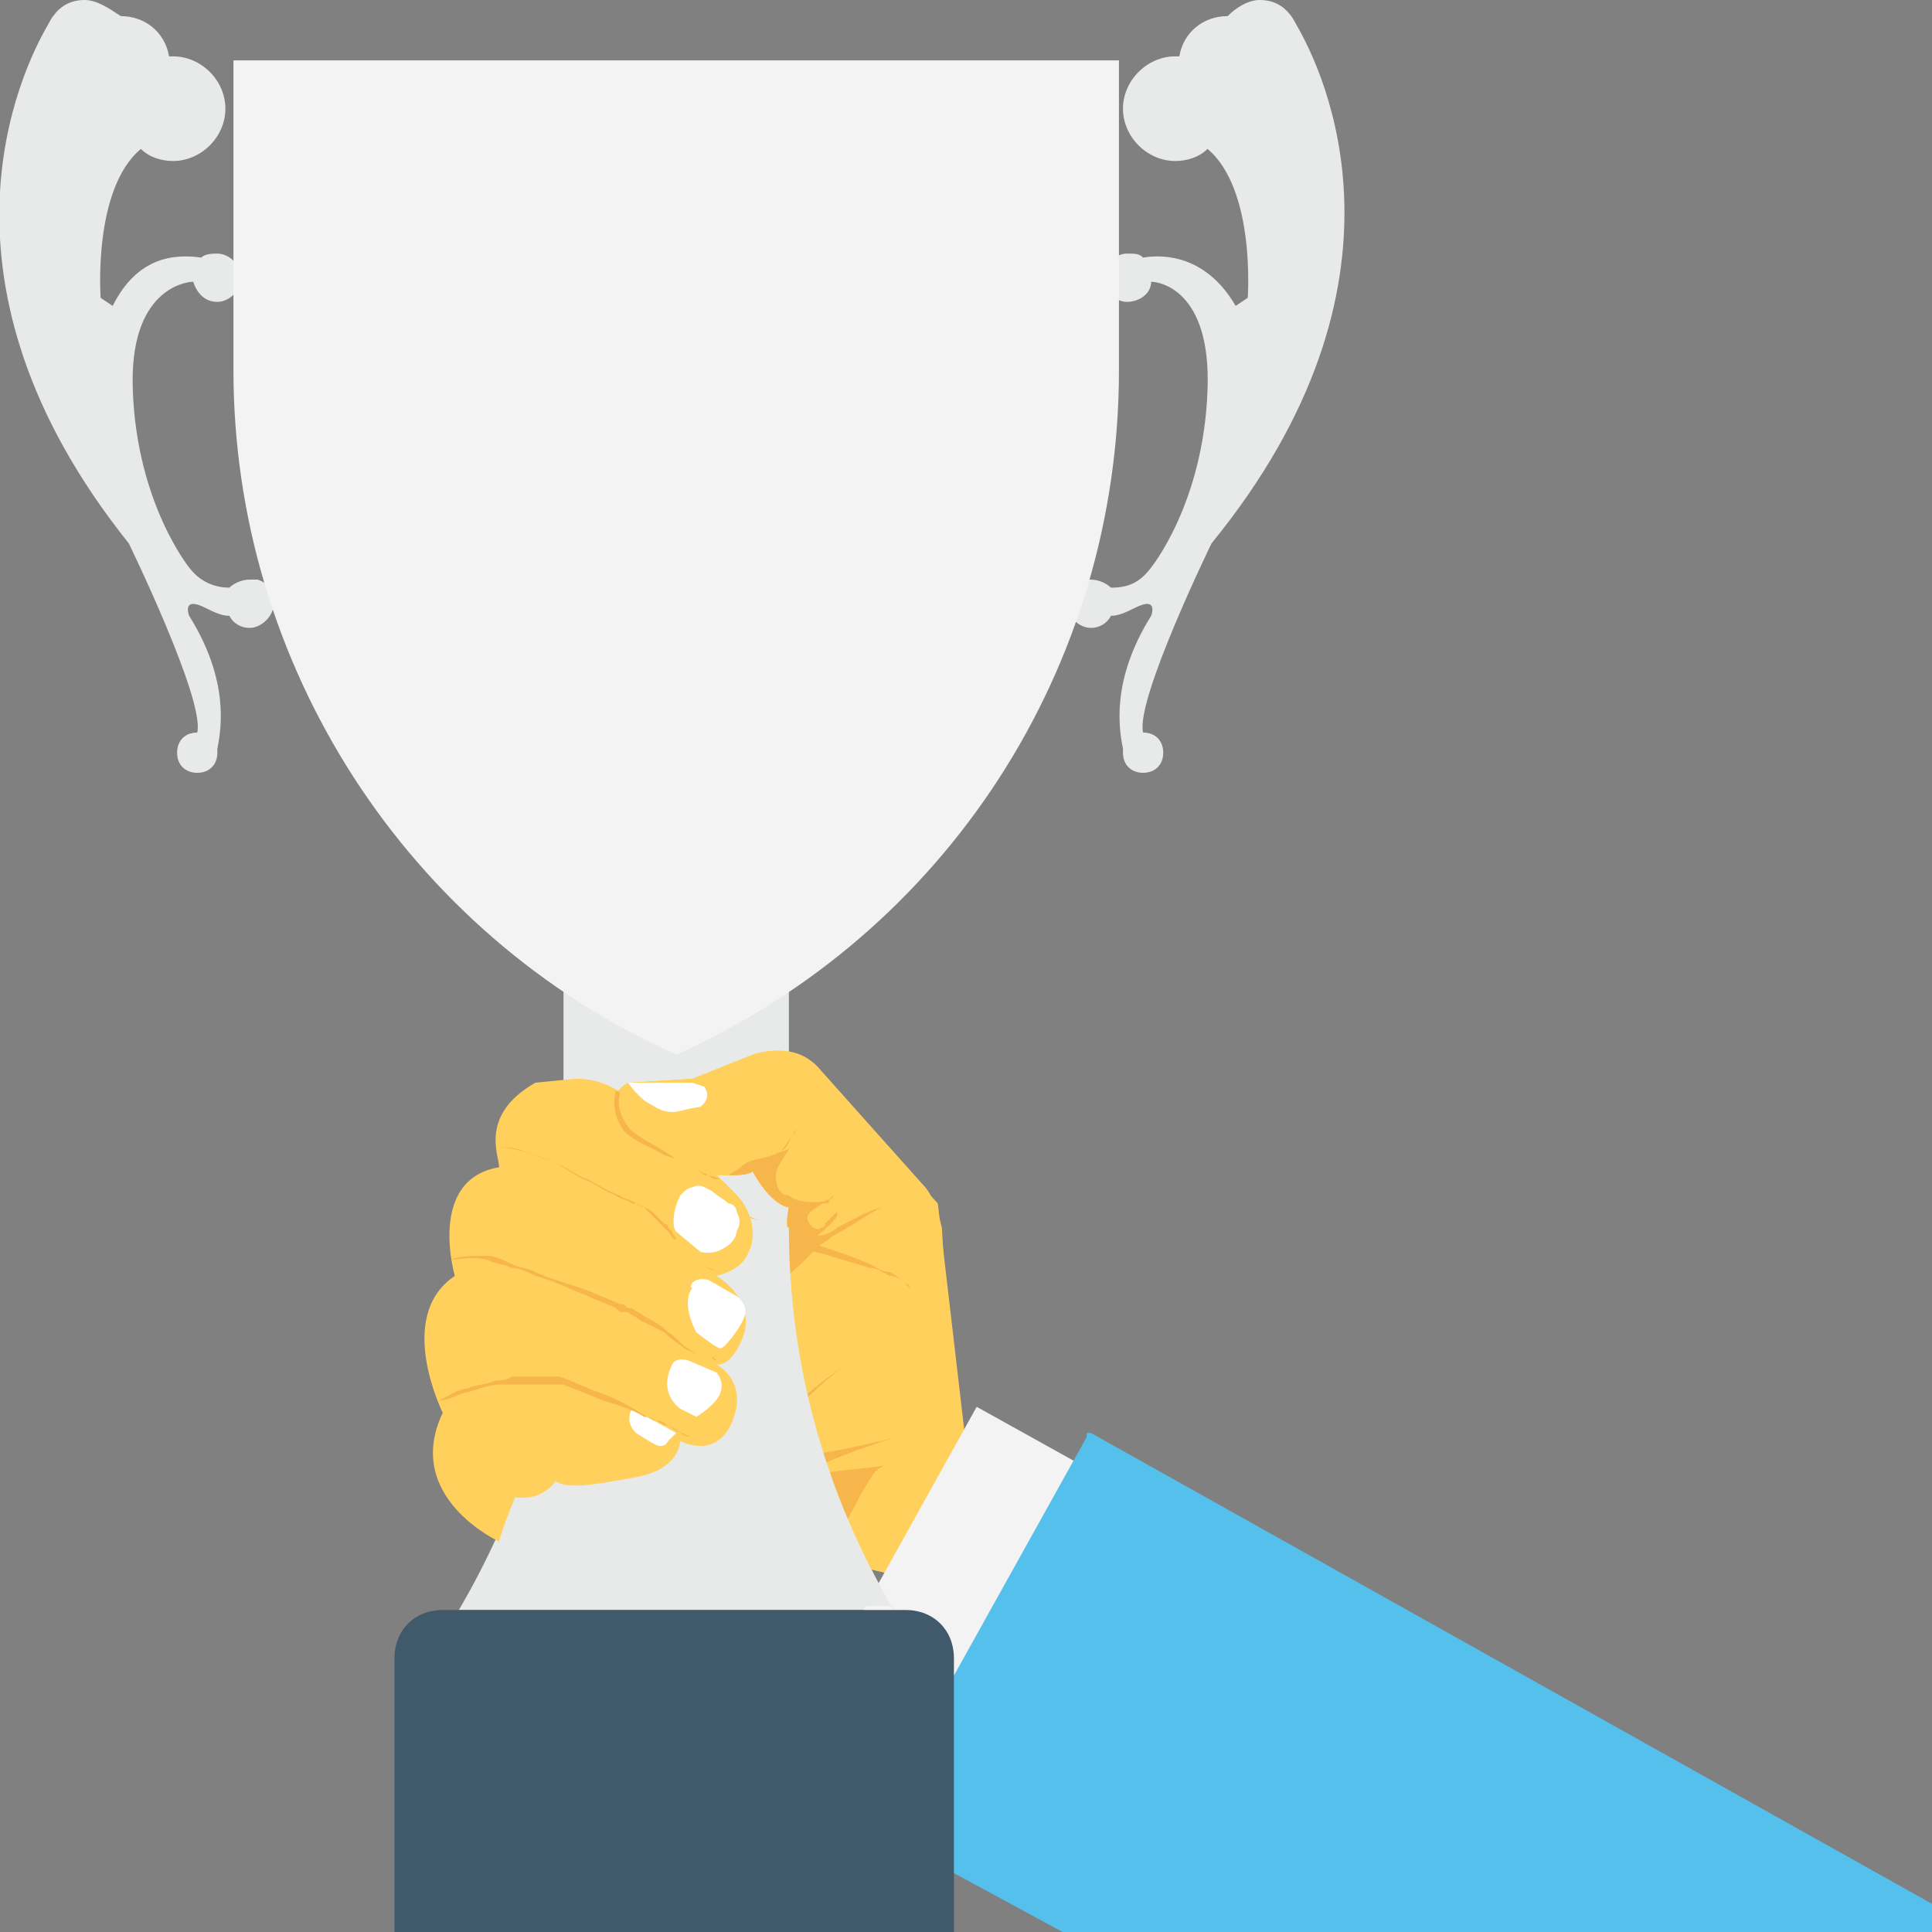 <?xml version="1.0" encoding="utf-8"?>
<!-- Generator: Adobe Illustrator 18.0.0, SVG Export Plug-In . SVG Version: 6.00 Build 0)  -->
<!DOCTYPE svg PUBLIC "-//W3C//DTD SVG 1.1//EN" "http://www.w3.org/Graphics/SVG/1.1/DTD/svg11.dtd">
<svg version="1.1" id="Layer_1" xmlns="http://www.w3.org/2000/svg" xmlns:xlink="http://www.w3.org/1999/xlink" x="0px" y="0px"
	 viewBox="0 0 48 48" enable-background="new 0 0 48 48" xml:space="preserve">
<rect x="0" y="0" width="48" height="48" fill="#808080" stroke="none"/>
<g>
	<g>
		<g>
			<g>
				<g>
					<g>
						<path fill="#E8EAE9" d="M22.2,40H11.4v0c1.7-2.9,2.6-6.1,2.6-9.5v-7.6h5.6v7.6C19.6,33.8,20.5,37.1,22.2,40L22.2,40z"/>
					</g>
				</g>
			</g>
			<g>
				<g>
					<g>
						<g>
							<path fill="#FFD15C" d="M15.6,26.9c0,0-0.6,0.4-0.3,0.9s1.4,0.9,1.4,0.9l0.9,0.5c0,0,0.9,0,1.1-0.1c0,0,0.4,0.8,0.9,0.9
								c0,0-0.1,0.4,0,0.6L18,30l-0.4,6.9l1.9,1.6l2.6,0.6l1.9-3.2l-0.7-6l-3-3.3c-0.4-0.5-1-0.6-1.6-0.4l-1.5,0.6L15.6,26.9z"/>
						</g>
					</g>
					<g>
						<path fill="#F3F3F3" d="M15.6,26.9c0,0,0.3,0.4,0.5,0.5c0.2,0.1,0.4,0.3,0.8,0.2c0.4-0.1,0.5-0.1,0.5-0.1s0.3-0.2,0.1-0.5
							l-0.3-0.1L15.6,26.9z"/>
					</g>
				</g>
				<g>
					<g>
						<g>
							<path fill="#FFD15C" d="M23.7,35.5l-1.6,3.6l-1.6-0.4l-1-0.2l-1.9-1.6L18,30l1.6,0.6c-0.1-0.2,0-0.6,0-0.6
								c-0.5-0.1-0.9-0.9-0.9-0.9c-0.1,0.1-0.4,0.1-0.6,0.1c-0.2,0-0.5,0-0.5,0l-0.9-0.5c0,0-1.1-0.3-1.4-0.9
								c-0.3-0.6,0.3-0.9,0.3-0.9l0.1,0l1.6-0.1l1.5-0.6c0.6-0.2,1.2-0.1,1.6,0.4l2.5,2.8c0.3,0.3,0.4,0.7,0.5,1.1L23.7,35.5z"/>
						</g>
					</g>
					<g>
						<path fill="#FFFFFF" d="M15.6,26.9c0,0,0.3,0.4,0.5,0.5c0.2,0.1,0.4,0.3,0.8,0.2c0.4-0.1,0.5-0.1,0.5-0.1s0.3-0.2,0.1-0.5
							l-0.3-0.1L15.6,26.9z"/>
					</g>
				</g>
				<g>
					<path fill="#F7B64C" d="M20.2,30.9c0,0,0.7,0.2,1.4,0.5c0.2,0.1,0.3,0.2,0.5,0.2c0.2,0.1,0.3,0.2,0.4,0.3
						c0.1,0,0.1,0.1,0.1,0.1c0,0,0.1,0.1,0.1,0.1c0.1,0.1,0.1,0.1,0.1,0.1l0,0c0,0,0,0-0.1-0.1c0,0-0.1-0.1-0.1-0.1
						c0,0-0.1-0.1-0.1-0.1c-0.1-0.1-0.2-0.2-0.4-0.2c-0.2-0.1-0.3-0.2-0.5-0.2c-0.3-0.1-0.7-0.2-1-0.3c-0.3-0.1-0.4-0.1-0.4-0.1
						L20.2,30.9z"/>
				</g>
				<g>
					<path fill="#F7B64C" d="M19.7,29.9c0,0,0.1,0,0.2,0c0.2,0,0.4,0,0.6,0c0.1,0,0.1,0,0.1-0.1c0,0,0.1,0,0.1-0.1
						c0,0,0.1-0.1,0.1-0.1c0,0,0.1-0.1,0.1-0.1c0,0,0.1,0,0.1-0.1c0,0,0,0,0.1-0.1c0,0,0-0.1,0-0.1l0,0c0,0,0,0,0,0.1
						c0,0,0,0-0.1,0.1c0,0,0,0.1-0.1,0.1c0,0-0.1,0.1-0.1,0.1c0,0-0.1,0.1-0.1,0.1c0,0-0.1,0.1-0.1,0.1c0,0-0.1,0-0.2,0.1
						C20.3,30,20.1,30,19.9,30c-0.1,0-0.2,0-0.2,0c0,0-0.1,0-0.1,0L19.7,29.9z"/>
				</g>
				<g>
					<path fill="#F7B64C" d="M18.8,29C18.8,29,18.8,29,18.8,29c0.1,0,0.1-0.1,0.2-0.1c0.1-0.1,0.3-0.2,0.4-0.3
						c0.1-0.1,0.2-0.3,0.3-0.4c0-0.1,0.1-0.1,0.1-0.2c0,0,0-0.1,0-0.1s0,0,0,0.1c0,0,0,0.1-0.1,0.2c-0.1,0.1-0.1,0.3-0.3,0.4
						c-0.1,0.1-0.3,0.3-0.4,0.4c-0.1,0-0.1,0.1-0.2,0.1c0,0-0.1,0-0.1,0L18.8,29z"/>
				</g>
				<g>
					<path fill="#F7B64C" d="M22.3,35.7c-0.4,0.1-1.8,0.6-2.1,0.8c0,0.1,0.2,0.1,0.3,0.1c0.5-0.1,1-0.1,1.5-0.2
						c-0.3,0.1-0.4,0.4-0.6,0.7c-0.3,0.6-0.6,1.1-0.9,1.7l-1-0.2l-1.9-1.6L18,30l1.6,0.6c-0.1-0.2,0-0.6,0-0.6
						c-0.5-0.1-0.9-0.9-0.9-0.9c-0.1,0.1-0.4,0.1-0.6,0.1c0.1-0.1,0.2-0.1,0.3-0.2c0.2-0.2,0.5-0.2,0.8-0.3c0.2-0.1,0.3-0.1,0.5-0.2
						c-0.1,0-0.1,0.1-0.2,0.2l0,0c-0.1,0.2-0.3,0.4-0.2,0.7c0,0.1,0.1,0.3,0.3,0.3c0.2,0.2,0.8,0.2,1.1,0.1c-0.1,0-0.3,0.1-0.4,0.2
						c-0.4,0.2-0.2,0.4-0.1,0.5c0.1,0,0.1,0.1,0.2,0c0.1,0,0.1-0.1,0.1-0.1c0.1-0.1,0.2-0.2,0.3-0.3c0,0,0,0,0,0.1
						c-0.1,0.2-0.5,0.5-0.5,0.5c0,0,0,0,0,0c0.2,0,0.4-0.1,0.5-0.2c0.4-0.2,0.7-0.4,1.1-0.5c-0.4,0.2-0.8,0.5-1.2,0.7
						c-0.1,0.1-0.3,0.2-0.4,0.3c-0.1,0.1-0.3,0.3-0.4,0.4c-0.2,0.2-0.5,0.4-0.6,0.6c0,0.1,0,0.2,0,0.3c0,0.1,0,0.3,0,0.4
						c0,0.1,0,0.3-0.1,0.4c-0.1,0.7,0,1.4,0.3,2c0.5-0.4,0.9-0.8,1.4-1.1c0,0,0,0,0,0c-0.3,0.2-1.3,1.1-1.3,1.3c0,0,0,0,0,0
						c0,0,0,0.1,0.1,0.1c0.1,0.2,0.3,0.5,0.4,0.7C20.3,36.2,22.3,35.7,22.3,35.7C22.3,35.7,22.3,35.7,22.3,35.7z"/>
				</g>
			</g>
			<g>
				<g>
					
						<rect x="21.6" y="35.3" transform="matrix(0.874 0.486 -0.486 0.874 22.543 -6.398)" fill="#F3F3F3" width="4" height="10"/>
				</g>
				<g>
					<polygon fill="#55C0EB" points="48,47.3 48,48 26.4,48 21.6,45.4 27,35.7 27,35.6 27.1,35.6 					"/>
				</g>
			</g>
			<g>
				<path fill="#E8EAE9" d="M22.2,40c-1.7-2.9-2.6-6.1-2.6-9.5l-3.2-0.8L14,36.5l0.2,2.2l0.3,1.2H22.2z"/>
			</g>
			<g>
				<g>
					<path fill="#FFD15C" d="M13.3,26.9l1-0.1c0.4,0,0.8,0.1,1.2,0.4c1.1,1,2.3,1.9,2.9,2.6c0.3,0.4,0.4,0.9,0.2,1.3
						c-0.1,0.3-0.4,0.5-0.8,0.6c0,0,0.9,0.5,0.7,1.4c-0.3,0.9-0.7,0.8-0.7,0.8s0.8,0.4,0.4,1.4c-0.4,1-1.3,0.5-1.3,0.5
						s0,0.7-1.1,0.9c-1.1,0.2-1.7,0.3-2,0.1c0,0-0.3,0.5-1,0.4c0,0-0.3,0.7-0.4,1.1c0,0-2.4-1.1-1.4-3.2c0,0-1.2-2.4,0.3-3.4
						c0,0-0.7-2.4,1.1-2.7C12.4,28.7,11.9,27.7,13.3,26.9z"/>
				</g>
				<g>
					<g>
						<path fill="#F7B64C" d="M17.8,31.6C17.8,31.6,17.8,31.6,17.8,31.6C17.8,31.6,17.8,31.6,17.8,31.6c-0.2-0.1-0.3-0.1-0.4-0.2
							c-0.1-0.1-0.2-0.2-0.3-0.3c-0.1-0.1-0.2-0.2-0.3-0.3c-0.1,0-0.1-0.1-0.2-0.2l-0.1-0.1c0,0,0,0-0.1-0.1
							c-0.1-0.1-0.2-0.2-0.3-0.3c-0.1-0.1-0.2-0.2-0.4-0.2c-0.1-0.1-0.3-0.1-0.4-0.2c-0.3-0.1-0.5-0.3-0.8-0.4
							c-0.2-0.1-0.5-0.3-0.7-0.4c-0.5-0.2-1-0.4-1.5-0.4c0,0,0,0,0,0c0.2,0,0.5,0,0.7,0.1c0.3,0.1,0.6,0.2,0.8,0.3
							c0.3,0.1,0.5,0.3,0.8,0.4c0.2,0.1,0.5,0.3,0.8,0.4c0.1,0.1,0.3,0.1,0.4,0.2c0.1,0.1,0.3,0.1,0.4,0.2c0.1,0.1,0.2,0.2,0.3,0.3
							c0,0,0.1,0,0.1,0.1l0.1,0.1c0,0.1,0.1,0.1,0.1,0.2c0.2,0.2,0.4,0.4,0.6,0.6C17.5,31.5,17.7,31.5,17.8,31.6
							C17.8,31.6,17.8,31.6,17.8,31.6z"/>
					</g>
					<g>
						<path fill="#F7B64C" d="M17.8,33.8c-0.1,0-0.2,0-0.3-0.1c-0.1,0-0.3-0.1-0.5-0.2c-0.1-0.1-0.3-0.2-0.5-0.4
							c-0.2-0.1-0.4-0.2-0.6-0.3c-0.1-0.1-0.2-0.1-0.3-0.2l-0.1,0c0,0,0,0,0,0l0,0c-0.1,0-0.1,0-0.2-0.1c-0.2-0.1-0.5-0.2-0.7-0.3
							c-0.5-0.2-0.9-0.4-1.3-0.5c-0.2-0.1-0.4-0.2-0.6-0.2c-0.2-0.1-0.4-0.1-0.6-0.2c-0.4-0.1-0.7,0-0.9,0c0,0,0,0,0,0c0,0,0,0,0,0
							c0,0,0,0,0,0c0.2-0.1,0.5-0.1,0.9-0.1c0.2,0,0.4,0.1,0.6,0.2c0.2,0.1,0.4,0.1,0.6,0.2c0.4,0.2,0.9,0.3,1.4,0.5
							c0.2,0.1,0.5,0.2,0.7,0.3c0.1,0,0.1,0,0.2,0.1l0,0c0,0,0,0,0,0l0.1,0c0.1,0.1,0.2,0.1,0.3,0.2c0.2,0.1,0.4,0.2,0.6,0.4
							c0.2,0.1,0.3,0.3,0.5,0.4c0.1,0.1,0.3,0.2,0.4,0.2C17.6,33.8,17.7,33.8,17.8,33.8c-0.1-0.1-0.1-0.1-0.1-0.1
							S17.7,33.8,17.8,33.8z"/>
					</g>
				</g>
				<g>
					<path fill="#FFFFFF" d="M16.8,30.6l0.6,0.5c0,0,0.3,0.1,0.6-0.1c0.2-0.1,0.3-0.3,0.3-0.4c0.1-0.2,0.1-0.3,0-0.5
						c0-0.1-0.1-0.2-0.2-0.2c-0.1-0.1-0.3-0.2-0.4-0.3c-0.2-0.1-0.3-0.2-0.5-0.1c-0.1,0-0.2,0.1-0.3,0.2
						C16.7,30.1,16.7,30.5,16.8,30.6z"/>
				</g>
				<g>
					<path fill="#FFFFFF" d="M17.1,33.8c0,0-0.3-0.1-0.4,0.1c-0.1,0.2-0.3,0.7,0.2,1.1l0.4,0.2c0,0,0.5-0.3,0.6-0.6
						s-0.1-0.5-0.1-0.5L17.1,33.8z"/>
				</g>
				<g>
					<path fill="#FFFFFF" d="M17.6,31.8l0.7,0.4c0,0,0.3,0.2,0.2,0.5c-0.1,0.3-0.5,0.8-0.6,0.8s-0.6-0.4-0.6-0.4s-0.4-0.7-0.1-1.1
						C17.1,32,17.2,31.7,17.6,31.8z"/>
				</g>
				<g>
					<path fill="#FFFFFF" d="M15.7,35c0,0-0.2,0.3,0.1,0.6c0.3,0.2,0.5,0.3,0.5,0.3s0.2,0.1,0.3-0.1c0.2-0.2,0.2-0.2,0.2-0.2
						L15.7,35z"/>
				</g>
				<g>
					<path fill="#F7B64C" d="M17.2,35.7c-0.2,0-0.3-0.1-0.3-0.1c0,0,0,0,0,0v0c-0.1-0.1-0.3-0.2-0.4-0.2c-0.2-0.1-0.3-0.2-0.5-0.2
						c-0.3-0.2-0.7-0.3-1-0.4l-1-0.4l-0.2,0c-0.1,0-0.1,0-0.2,0c-0.1,0-0.2,0-0.4,0l-0.2,0c-0.1,0-0.1,0-0.2,0c-0.1,0-0.2,0-0.4,0
						c-0.2,0-0.5,0.1-0.8,0.2c-0.2,0-0.4,0.2-0.7,0.2c0,0,0,0,0,0c0.2-0.1,0.5-0.3,0.7-0.3c0.2-0.1,0.5-0.1,0.7-0.2
						c0.1,0,0.3,0,0.4-0.1c0.1,0,0.3,0,0.4,0c0.1,0,0.1,0,0.2,0c0.1,0,0.1,0,0.2,0c0.1,0,0.1,0,0.2,0l0.2,0h0l0,0
						c0.3,0.1,0.7,0.3,1,0.4c0.3,0.1,0.7,0.3,1,0.5c0.2,0.1,0.3,0.2,0.5,0.2c0.2,0.1,0.3,0.2,0.5,0.3C17,35.6,17.1,35.7,17.2,35.7z"
						/>
				</g>
				<g>
					<path fill="#F7B64C" d="M17.9,29.3c-0.1,0-0.2,0-0.3-0.1c-0.4-0.2-0.7-0.4-1.1-0.5c-0.3-0.2-0.7-0.3-1-0.6
						c-0.2-0.3-0.3-0.6-0.2-1c0,0,0.1,0,0.1,0.1c-0.1,0.3,0.1,0.7,0.3,0.9c0.4,0.3,0.7,0.4,1.1,0.7c0.2,0.1,0.5,0.2,0.7,0.4
						C17.6,29.2,17.7,29.2,17.9,29.3C17.8,29.3,17.8,29.3,17.9,29.3z"/>
				</g>
			</g>
			<g>
				<path fill="#415A6B" d="M23.7,48v-6.8c0-0.7-0.5-1.2-1.2-1.2H11c-0.7,0-1.2,0.5-1.2,1.2V48H23.7z"/>
			</g>
		</g>
		<g>
			<g>
				<g>
					<path fill="#E8EAE9" d="M32.2,0.6C32,0.2,31.7,0,31.3,0c-0.3,0-0.6,0.2-0.8,0.4h0c-0.6,0-1.1,0.4-1.2,1c0,0-0.1,0-0.1,0
						c-0.7,0-1.3,0.6-1.3,1.3c0,0.7,0.6,1.3,1.3,1.3c0.3,0,0.6-0.1,0.8-0.3c1.2,1,1,3.7,1,3.7l-0.3,0.2C30,6.4,29,6.3,28.4,6.4
						c-0.1-0.1-0.2-0.1-0.4-0.1c-0.3,0-0.6,0.3-0.6,0.6c0,0.3,0.3,0.6,0.6,0.6c0.3,0,0.6-0.2,0.6-0.5c0.2,0,1.5,0.2,1.4,2.7
						c-0.1,2.8-1.4,4.4-1.4,4.4c-0.3,0.4-0.6,0.5-1,0.5c-0.1-0.1-0.3-0.2-0.5-0.2c-0.1,0-0.1,0-0.2,0c0,0,0,0,0,0v0
						c-0.2,0.1-0.4,0.3-0.4,0.6c0,0.3,0.3,0.6,0.6,0.6c0.2,0,0.4-0.1,0.5-0.3c0.2,0,0.4-0.1,0.6-0.2c0.6-0.3,0.4,0.2,0.4,0.2
						c-1,1.6-0.8,2.8-0.7,3.3c0,0,0,0.1,0,0.1c0,0.3,0.2,0.5,0.5,0.5c0.3,0,0.5-0.2,0.5-0.5c0-0.3-0.2-0.5-0.5-0.5c0,0,0,0,0,0
						c-0.2-0.8,1.7-4.7,1.7-4.7C35.4,7,32.9,1.8,32.2,0.6z"/>
				</g>
				<path fill="#E8EAE9" d="M6.4,14.4L6.4,14.4C6.4,14.4,6.4,14.4,6.4,14.4c-0.1,0-0.2,0-0.2,0c-0.2,0-0.4,0.1-0.5,0.2
					c-0.3,0-0.7-0.1-1-0.5c0,0-1.3-1.6-1.4-4.4C3.2,7.2,4.6,7,4.8,7c0.1,0.3,0.3,0.5,0.6,0.5C5.7,7.5,6,7.2,6,6.9
					c0-0.3-0.3-0.6-0.6-0.6c-0.1,0-0.3,0-0.4,0.1c-0.7-0.1-1.6,0-2.2,1.2L2.5,7.4c0,0-0.2-2.7,1-3.7C3.7,3.9,4,4,4.3,4
					C5,4,5.6,3.4,5.6,2.7C5.6,2,5,1.4,4.3,1.4c0,0-0.1,0-0.1,0c-0.1-0.6-0.6-1-1.2-1h0C2.7,0.2,2.4,0,2.1,0C1.7,0,1.4,0.2,1.2,0.6
					C0.5,1.8-2,7,3.2,13.5c0,0,1.9,3.9,1.7,4.7c0,0,0,0,0,0c-0.3,0-0.5,0.2-0.5,0.5c0,0.3,0.2,0.5,0.5,0.5c0.3,0,0.5-0.2,0.5-0.5
					c0,0,0-0.1,0-0.1c0.1-0.5,0.3-1.7-0.7-3.3c0,0-0.2-0.5,0.4-0.2c0.2,0.1,0.4,0.2,0.6,0.2c0.1,0.2,0.3,0.3,0.5,0.3
					c0.3,0,0.6-0.3,0.6-0.6C6.8,14.7,6.7,14.5,6.4,14.4z"/>
			</g>
			<g>
				<path fill="#F3F3F3" d="M5.8,1.5v7.7c0,7.3,4.3,14,11,17c6.7-3,11-9.6,11-17V1.5H5.8z"/>
			</g>
		</g>
	</g>
</g>
</svg>
